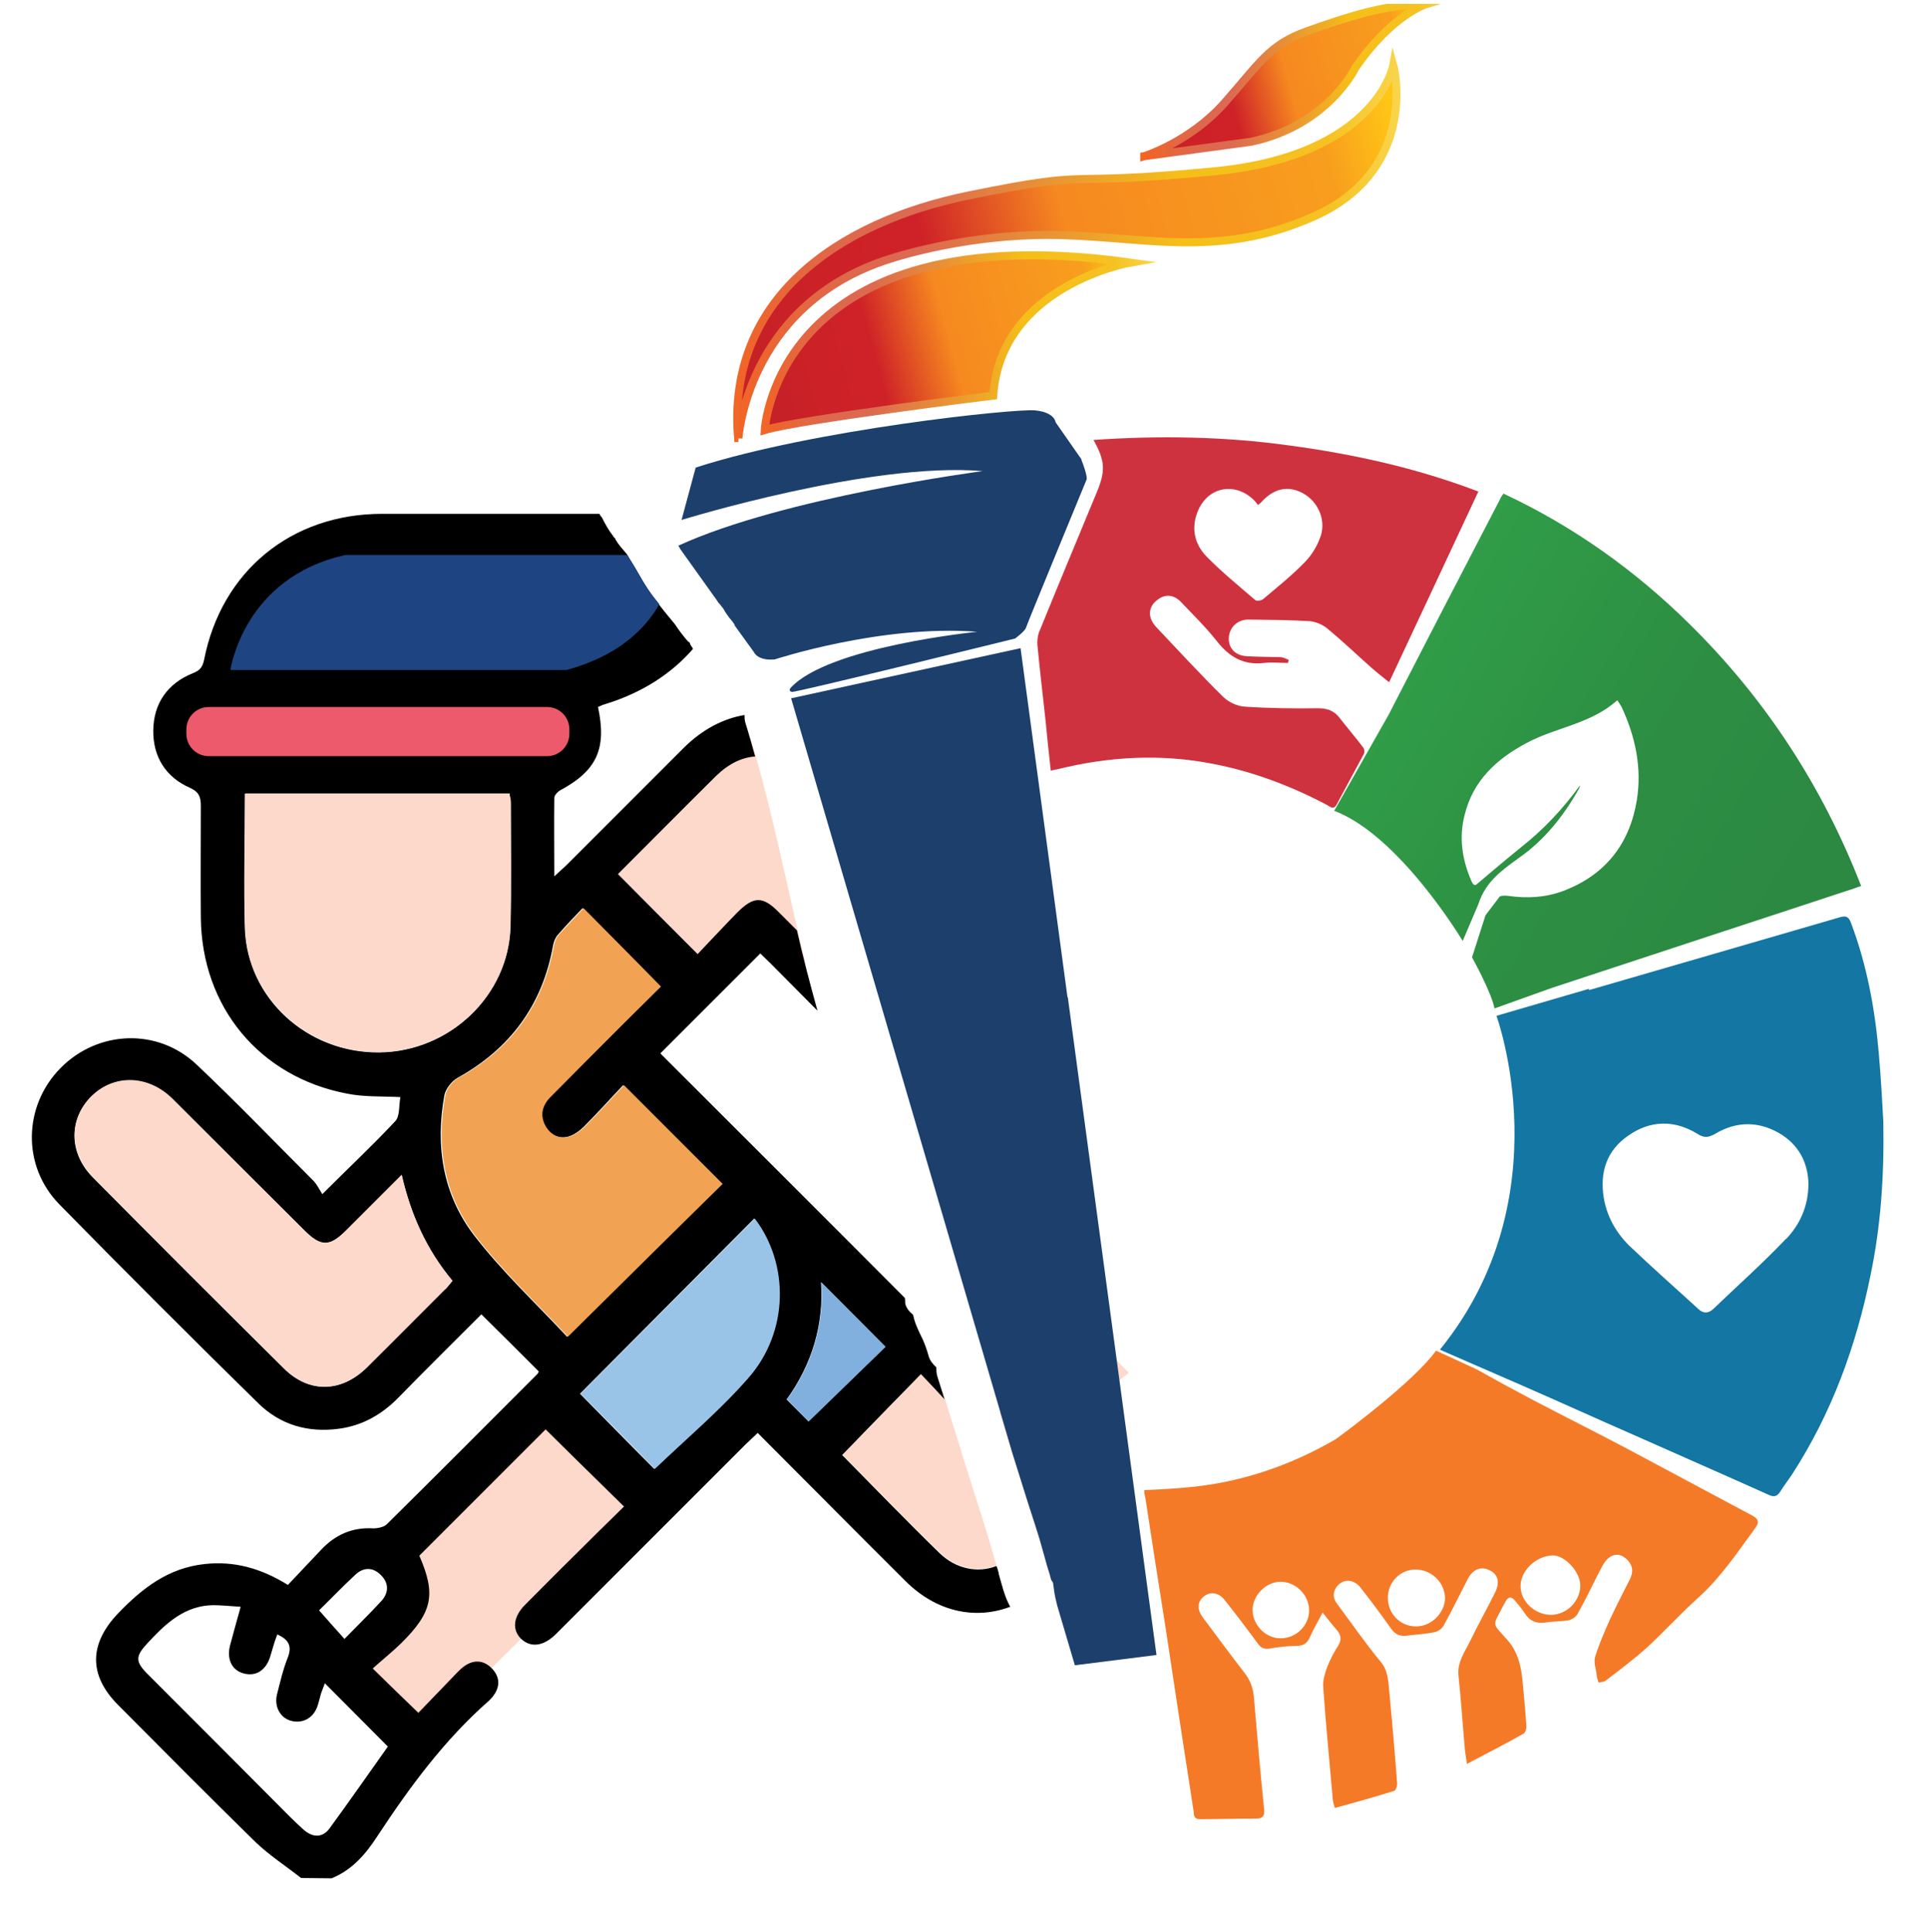 <?xml version="1.0" encoding="UTF-8"?>
<svg id="Layer_1" data-name="Layer 1" xmlns="http://www.w3.org/2000/svg" xmlns:xlink="http://www.w3.org/1999/xlink" viewBox="0 0 60 60.12">
  <defs>
    <style>
      .cls-1 {
        clip-path: url(#clippath);
      }

      .cls-2 {
        fill: none;
      }

      .cls-2, .cls-3, .cls-4, .cls-5, .cls-6, .cls-7, .cls-8, .cls-9, .cls-10, .cls-11, .cls-12, .cls-13, .cls-14 {
        stroke-width: 0px;
      }

      .cls-3 {
        fill: url(#linear-gradient);
      }

      .cls-15 {
        fill: url(#linear-gradient-6);
        stroke: url(#linear-gradient-7);
      }

      .cls-15, .cls-16, .cls-17 {
        stroke-miterlimit: 10;
        stroke-width: .25px;
      }

      .cls-16 {
        fill: url(#linear-gradient-2);
        stroke: url(#linear-gradient-3);
      }

      .cls-17 {
        fill: url(#linear-gradient-4);
        stroke: url(#linear-gradient-5);
      }

      .cls-5 {
        fill: #f47a28;
      }

      .cls-6 {
        fill: #9ac3e8;
      }

      .cls-7 {
        fill: #1c3f6c;
      }

      .cls-8 {
        fill: #1e4581;
      }

      .cls-9 {
        fill: #1376a3;
      }

      .cls-10 {
        fill: #cf323f;
      }

      .cls-11 {
        fill: #81b0de;
      }

      .cls-12 {
        fill: #ed5a6b;
      }

      .cls-13 {
        fill: #f1a353;
      }

      .cls-14 {
        fill: #fdd9cc;
      }
    </style>
    <clipPath id="clippath">
      <rect class="cls-2" y=".12" width="60" height="60"/>
    </clipPath>
    <linearGradient id="linear-gradient" x1="43.22" y1="38.92" x2="56.78" y2="30.7" gradientTransform="translate(0 60.14) scale(1 -1)" gradientUnits="userSpaceOnUse">
      <stop offset="0" stop-color="#309d48"/>
      <stop offset=".46" stop-color="#2d8f43"/>
      <stop offset=".88" stop-color="#2c8942"/>
    </linearGradient>
    <linearGradient id="linear-gradient-2" x1="24.13" y1="48.27" x2="35.11" y2="51.26" gradientTransform="translate(0 60.14) scale(1 -1)" gradientUnits="userSpaceOnUse">
      <stop offset="0" stop-color="#c62127"/>
      <stop offset=".1" stop-color="#cb2127"/>
      <stop offset=".28" stop-color="#cf2228"/>
      <stop offset=".49" stop-color="#f68920"/>
      <stop offset=".89" stop-color="#f89e1e"/>
      <stop offset="1" stop-color="#ffc515"/>
    </linearGradient>
    <linearGradient id="linear-gradient-3" x1="23.67" y1="49.46" x2="35.99" y2="49.46" gradientTransform="translate(0 60.14) scale(1 -1)" gradientUnits="userSpaceOnUse">
      <stop offset="0" stop-color="#f26524"/>
      <stop offset=".04" stop-color="#ec652f"/>
      <stop offset=".11" stop-color="#e36741"/>
      <stop offset=".19" stop-color="#dd684d"/>
      <stop offset=".28" stop-color="#dc6951"/>
      <stop offset=".67" stop-color="#f5bf18"/>
      <stop offset=".89" stop-color="#f5c222"/>
      <stop offset="1" stop-color="#f9d54c"/>
    </linearGradient>
    <linearGradient id="linear-gradient-4" x1="23.48" y1="49.67" x2="43.68" y2="55.17" gradientTransform="translate(0 60.14) scale(1 -1)" gradientUnits="userSpaceOnUse">
      <stop offset="0" stop-color="#c62127"/>
      <stop offset=".1" stop-color="#cb2127"/>
      <stop offset=".28" stop-color="#cf2228"/>
      <stop offset=".49" stop-color="#f68920"/>
      <stop offset=".89" stop-color="#f89e1e"/>
      <stop offset="1" stop-color="#ffc515"/>
    </linearGradient>
    <linearGradient id="linear-gradient-5" x1="22.82" y1="52.45" x2="43.58" y2="52.45" gradientTransform="translate(0 60.14) scale(1 -1)" gradientUnits="userSpaceOnUse">
      <stop offset="0" stop-color="#f26524"/>
      <stop offset=".04" stop-color="#ec652f"/>
      <stop offset=".11" stop-color="#e36741"/>
      <stop offset=".19" stop-color="#dd684d"/>
      <stop offset=".28" stop-color="#dc6951"/>
      <stop offset=".67" stop-color="#f5bf18"/>
      <stop offset=".89" stop-color="#f5c222"/>
      <stop offset="1" stop-color="#f9d54c"/>
    </linearGradient>
    <linearGradient id="linear-gradient-6" x1="35.88" y1="56.42" x2="44.51" y2="58.77" gradientTransform="translate(0 60.14) scale(1 -1)" gradientUnits="userSpaceOnUse">
      <stop offset="0" stop-color="#c62127"/>
      <stop offset=".1" stop-color="#cb2127"/>
      <stop offset=".28" stop-color="#cf2228"/>
      <stop offset=".49" stop-color="#f68920"/>
      <stop offset=".89" stop-color="#f89e1e"/>
      <stop offset="1" stop-color="#ffc515"/>
    </linearGradient>
    <linearGradient id="linear-gradient-7" x1="35.57" y1="57.65" x2="45.21" y2="57.65" gradientTransform="translate(0 60.14) scale(1 -1)" gradientUnits="userSpaceOnUse">
      <stop offset="0" stop-color="#f26524"/>
      <stop offset=".04" stop-color="#ec652f"/>
      <stop offset=".11" stop-color="#e36741"/>
      <stop offset=".19" stop-color="#dd684d"/>
      <stop offset=".28" stop-color="#dc6951"/>
      <stop offset=".67" stop-color="#f5bf18"/>
      <stop offset=".89" stop-color="#f5c222"/>
      <stop offset="1" stop-color="#f9d54c"/>
    </linearGradient>
  </defs>
  <g class="cls-1">
    <g>
      <path class="cls-14" d="m23.35,22.95l-.65.16-4.33,4.15,2.73,3.97,2.58-2.5,1.4,1.28c-.58-2.35-1.03-4.74-1.73-7.06Z"/>
      <path class="cls-14" d="m11,51.92l1.96,2.29,7.48-7.38-3.32-3.33-4.62,5.12-1.5,3.3Z"/>
      <path class="cls-4" d="m31.08,48.95c-.02-.07-.04-.15-.07-.22-.58.23-1.26.09-1.76-.39-1.04-1.01-2.04-2.05-3.04-3.06.79-.82,1.58-1.63,2.44-2.5.26.27.51.54.76.81-.08-.25-.16-.51-.24-.76-.03-.1-.03-.19-.03-.28-.11-.1-.2-.21-.24-.35-.05-.18-.11-.35-.18-.51-.12-.25-.25-.5-.3-.76,0,0,0,0,0-.01-.12-.1-.23-.23-.25-.37,0-.05,0-.11-.01-.16-2.56-2.57-5.1-5.1-7.61-7.61l3.11-3.11c.08.08.2.19.31.3.49.49.98.99,1.47,1.48-.23-.83-.45-1.66-.64-2.5-.18-.18-.36-.36-.55-.55-.51-.52-.79-.52-1.31,0-.42.43-.83.87-1.23,1.29-.87-.87-1.67-1.67-2.48-2.49,1-1,2.02-2.03,3.05-3.05.39-.38.8-.58,1.22-.61-.1-.36-.2-.72-.31-1.07-.02-.08-.02-.15-.02-.22-.66.11-1.3.44-1.89,1.02-1.21,1.21-2.42,2.42-3.63,3.63-.1.1-.22.2-.4.37,0-.88-.01-1.66,0-2.44,0-.08.1-.19.19-.24,1.13-.61,1.45-1.29,1.17-2.59.07-.03.15-.07.23-.09,1.13-.35,2.04-.93,2.72-1.71,0,0-.01-.02-.02-.03,0,0,.01.02.02.02,0,0,0,0,.01,0-.04-.06-.09-.12-.11-.2-.02-.01-.04-.02-.05-.03-.14-.16-.27-.33-.39-.51-.02-.03-.04-.06-.07-.09,0,0,0,0,0,0-.05-.06-.09-.11-.14-.17-.23-.28-.46-.57-.66-.87-.18-.27-.33-.57-.51-.85-.04-.07-.08-.13-.12-.2,0-.02-.03-.04-.04-.06,0,0,0,0,0,0-.12-.14-.24-.27-.33-.43,0-.01,0-.02-.01-.03-.02-.02-.05-.04-.06-.07-.14-.18-.25-.38-.35-.58-.02-.03-.05-.05-.06-.08,0-.01-.01-.02-.02-.03h-6.76c-2.82,0-5,1.78-5.54,4.55-.05.23-.14.33-.35.41-.79.32-1.22.94-1.23,1.78-.01.82.39,1.46,1.15,1.79.28.13.33.29.33.56,0,1.16-.01,2.32,0,3.48.03,2.78,1.83,4.95,4.54,5.47.53.11,1.09.08,1.67.11-.05.26-.01.59-.16.75-.7.75-1.45,1.45-2.27,2.27-.1-.16-.17-.31-.28-.42-1.21-1.21-2.4-2.45-3.64-3.62-1.21-1.14-3.07-1.06-4.23.12-1.16,1.18-1.2,3.05-.03,4.24,2.04,2.08,4.1,4.14,6.18,6.18.69.68,1.55.93,2.52.8.74-.1,1.34-.45,1.85-.97.86-.88,1.73-1.74,2.58-2.59.62.61,1.2,1.19,1.79,1.78-.01,0-.02.05-.05.08-1.56,1.56-3.11,3.12-4.68,4.67-.09.09-.28.13-.42.13-.66-.04-1.19.2-1.63.67-.35.37-.7.74-1.03,1.09-.84-.52-1.67-.75-2.59-.65-1.13.12-1.94.75-2.69,1.53-.91.95-.93,1.93,0,2.86,1.42,1.43,2.84,2.86,4.28,4.27.43.41.94.74,1.41,1.11h-.01s.96.01.96.01c.64-.26,1.06-.75,1.43-1.32,1-1.52,2.08-2.99,3.47-4.21.05-.05.1-.1.14-.16.22-.3.19-.6-.07-.86-.27-.26-.58-.25-.87-.03-.12.09-.23.22-.34.33-.36.37-.71.74-1.06,1.1-.49-.47-.91-.88-1.42-1.38.3-.27.6-.51.88-.78.99-.98,1.09-1.53.57-2.73,1.33-1.33,2.65-2.65,3.93-3.93.79.78,1.6,1.58,2.44,2.4-.52.51-1.05,1.03-1.57,1.55-.51.5-1.01,1.01-1.51,1.51-.37.37-.41.78-.12,1.06.3.28.69.23,1.07-.14.08-.08.15-.15.22-.22,1.9-1.9,3.79-3.79,5.69-5.69.12-.11.24-.23.38-.36,1.56,1.56,3.08,3.1,4.61,4.62.96.95,2.16,1.2,3.25.79-.18-.31-.27-.72-.36-1.03Zm-19.01,5.4c-.57.8-1.18,1.68-1.81,2.54-.23.32-.55.29-.83.03-.28-.25-.54-.52-.81-.79-1.33-1.34-2.66-2.67-3.99-4-.44-.43-.43-.59,0-1.04.55-.59,1.13-1.13,2.01-1.14.25,0,.51.03.85.05-.13.46-.23.83-.33,1.2-.11.42.05.77.41.87.38.11.69-.08.83-.49.04-.12.07-.25.11-.37.03-.11.07-.22.12-.35.33.15.47.34.33.71-.15.37-.24.77-.34,1.16-.09.36.09.71.41.81.35.11.7-.05.84-.42.05-.14.08-.28.12-.42.04-.12.09-.23.12-.32.64.64,1.28,1.29,1.96,1.97Zm-.21-4.52c-.37.4-.75.77-1.14,1.17-.27-.3-.52-.58-.79-.89.34-.33.72-.73,1.12-1.1.26-.25.56-.25.81.01.25.25.24.55,0,.81Zm-.06-17.08c-2.24.02-4.1-1.68-4.18-3.85-.04-1.38,0-2.77,0-4.2h8.23c.02.1.04.18.04.26,0,1.29.02,2.58-.01,3.87-.05,2.15-1.89,3.9-4.08,3.92Zm2.05,7.37l-2.43,2.43c-.79.78-1.79.82-2.58.04-2-1.98-3.98-3.96-5.96-5.96-.75-.76-.74-1.82-.03-2.52.71-.68,1.77-.65,2.52.1,1.37,1.35,2.73,2.72,4.09,4.08.52.52.79.52,1.31,0l1.73-1.73h0c.29,1.26.78,2.34,1.58,3.3-.08.09-.14.18-.22.26Zm3.78,1.46c-.95-1.02-2-2-2.87-3.13-.98-1.27-1.22-2.79-.93-4.37.04-.2.23-.44.41-.54,1.64-.91,2.64-2.27,2.97-4.11.02-.12.07-.25.15-.34.26-.3.53-.58.77-.83.82.83,1.59,1.62,2.41,2.44-.34.34-.75.74-1.16,1.15-.76.76-1.51,1.52-2.27,2.28-.26.27-.35.57-.16.91.15.28.42.41.73.33.18-.05.36-.18.5-.32.43-.43.83-.88,1.21-1.28,1.08,1.07,2.07,2.07,3.07,3.07-1.55,1.54-3.14,3.1-4.81,4.75h-.02Zm5.64,1.3c-.9,1.02-1.95,1.9-2.91,2.83-.75-.75-1.54-1.56-2.31-2.34,1.77-1.78,3.59-3.61,5.42-5.45,1.08,1.41,1.06,3.52-.2,4.96Zm1.21.67c.79-1.1,1.16-2.33,1.07-3.65.66.67,1.33,1.33,2,2.01-.75.72-1.56,1.51-2.39,2.32-.22-.22-.44-.44-.68-.68Z"/>
      <path class="cls-14" d="m7.62,24.69h8.24c0,.1.04.18.04.26,0,1.29.02,2.58-.01,3.87-.05,2.15-1.89,3.9-4.08,3.92-2.23.02-4.1-1.68-4.18-3.85-.05-1.39,0-2.78,0-4.2h0Z"/>
      <path class="cls-13" d="m17.66,41.58c-.95-1.02-2-2-2.87-3.13-.98-1.27-1.22-2.79-.93-4.37.04-.2.22-.44.41-.54,1.64-.91,2.63-2.26,2.97-4.11.02-.12.07-.25.15-.34.26-.29.53-.57.77-.83.82.83,1.6,1.61,2.41,2.44-.34.34-.75.74-1.16,1.15-.76.76-1.52,1.52-2.27,2.28-.26.26-.35.57-.16.91.16.28.43.41.73.33.18-.05.36-.18.5-.32.43-.43.83-.88,1.21-1.28l3.07,3.07c-1.56,1.53-3.14,3.1-4.81,4.75h-.02Z"/>
      <path class="cls-14" d="m12.5,36.56c.29,1.25.78,2.33,1.58,3.29-.08.09-.14.18-.22.26-.81.81-1.61,1.62-2.43,2.43-.79.79-1.8.82-2.58.04-2-1.97-3.99-3.96-5.96-5.96-.75-.76-.75-1.82-.03-2.52.71-.69,1.77-.65,2.52.1,1.36,1.36,2.72,2.72,4.09,4.08.52.52.79.52,1.31,0,.56-.56,1.12-1.12,1.73-1.73h-.01Z"/>
      <path class="cls-14" d="m30.61,47.36c-.41-1.26-.8-2.53-1.19-3.79-.25-.27-.5-.54-.76-.81-.86.89-1.64,1.69-2.44,2.51,1,1.01,2,2.05,3.04,3.05.49.48,1.17.62,1.75.39-.13-.45-.26-.91-.41-1.36Z"/>
      <path class="cls-14" d="m35.13,42.72c-.53-.54-.95-.97-1.39-1.42-.86.87-1.74,1.76-2.63,2.65.28.92.57,1.83.86,2.75.1.32.2.65.3.97.49-.5.97-1.01,1.46-1.52-.51-1.21-.4-1.78.59-2.75.27-.27.59-.5.81-.68Z"/>
      <path class="cls-6" d="m23.49,37.92c1.08,1.42,1.06,3.53-.2,4.96-.89,1.02-1.94,1.9-2.91,2.83-.74-.76-1.54-1.56-2.31-2.34,1.77-1.78,3.58-3.6,5.42-5.45Z"/>
      <path class="cls-11" d="m25.17,44.24c-.21-.22-.43-.44-.68-.69.79-1.1,1.16-2.33,1.07-3.65.67.67,1.33,1.34,2,2.01-.75.73-1.55,1.51-2.4,2.33h.01Z"/>
      <path class="cls-12" d="m17.02,22H6.5c-.39,0-.7.31-.7.7v.13c0,.39.31.7.7.7h10.52c.39,0,.7-.31.7-.7v-.13c0-.39-.31-.7-.7-.7Z"/>
      <path class="cls-8" d="m20.15,18.31c-.18-.27-.33-.57-.51-.85-.04-.06-.08-.13-.11-.19h-8.78c-3.18.7-3.58,3.58-3.58,3.58h10.46c1.62-.44,2.46-1.29,2.89-2.05-.13-.16-.26-.32-.37-.49Z"/>
      <path class="cls-5" d="m30.18,40.12c-.07-.04-.12-.06-.18-.06l.43.2c-.09-.05-.17-.09-.25-.14Z"/>
      <path class="cls-5" d="m54.51,47.15c-1.32-.7-2.63-1.41-3.95-2.11-.97-.51-1.95-1-2.92-1.51-.57-.3-1.12-.6-1.67-.91l-.43-.2-.85-.39c-.69.96-2.84,2.55-3.1,2.74-.02.01-.03.02-.03.02-1.45.84-3,1.36-4.67,1.5-.42.04-.84.06-1.28.08,0,.1.02.19.04.28.2,1.32.41,2.65.62,3.98.29,1.92.58,3.84.88,5.76,0,.12.03.22.19.22.59,0,1.18-.02,1.77-.02.19,0,.25-.09.23-.28-.12-1.17-.22-2.35-.32-3.52-.03-.27-.11-.5-.28-.72-.45-.58-.89-1.18-1.33-1.77-.16-.23-.14-.46.04-.61.21-.18.48-.14.67.11.35.44.69.89,1.02,1.34.1.14.2.19.38.16.27-.05.54-.08.81-.08.22,0,.36-.08.44-.29.11-.24.24-.46.39-.75.17.21.3.38.44.54.13.15.16.3.05.48-.14.22-.26.45-.35.68-.07.2-.14.42-.12.63.08,1.17.2,2.35.3,3.52.01.06.03.13.06.23.63-.17,1.24-.34,1.84-.53.05,0,.1-.14.1-.22-.07-.94-.15-1.87-.24-2.81-.04-.35-.02-.7-.29-1.01-.47-.57-.89-1.18-1.33-1.77-.13-.17-.16-.34-.03-.53.18-.26.52-.27.74,0,.33.42.65.85.96,1.29.13.18.28.25.49.22.29-.04.58-.05.86-.11.11-.02.24-.11.29-.21.26-.47.49-.95.74-1.43.16-.32.42-.42.68-.29.26.12.34.36.18.69-.25.51-.53,1-.77,1.5-.17.35-.42.67-.37,1.1.08.77.13,1.54.2,2.31.01.12.04.24.06.43.62-.33,1.2-.62,1.76-.94.06-.03.1-.16.09-.24-.02-.37-.06-.74-.09-1.11-.05-.56-.09-1.11-.51-1.58-.5-.56-.45-.39-.1-1.09.02-.03.04-.06.05-.09.08-.15.18-.17.29-.04.11.13.22.26.31.4.15.24.36.33.65.29.23-.04.47-.03.71-.07.1-.02.23-.1.28-.19.23-.41.44-.84.65-1.26.08-.14.14-.29.24-.41.22-.25.49-.23.7.02.15.18.14.37.04.57-.21.41-.42.82-.62,1.25-.17.38-.34.77-.46,1.16-.05.17.03.38.05.57,0,.08.04.16.06.23.08-.02.17-.02.23-.07.43-.33.86-.65,1.26-1.01.56-.51,1.07-1.08,1.64-1.59.68-.62,1.19-1.38,1.73-2.12.14-.18.14-.3-.1-.42Zm-14.65,3.83c-.46.01-.87-.4-.88-.87,0-.46.4-.88.87-.89.47,0,.89.41.89.89s-.41.87-.88.87Zm4.2-.37c-.49,0-.87-.4-.87-.89s.39-.88.86-.88c.5,0,.92.41.92.9-.01.46-.44.88-.91.87Zm4.22-.36c-.5.01-.96-.41-.96-.89s.47-.94,1-.96c.38,0,.85.5.86.93,0,.49-.41.91-.9.92Z"/>
      <path class="cls-3" d="m57.92,27.57c-.13.04-.24.09-.35.12-3.1,1.02-6.18,2.03-9.27,3.05l-1.79.64c-.1-.51-.7-1.59-.7-1.59l.42-1.31.32-.42.12-.16c.08-.04.19-.03.28-.02.58.08,1.16.05,1.71-.16,1.31-.5,2.06-1.47,2.28-2.83.16-1.01-.05-1.98-.48-2.9-.03-.05-.06-.1-.13-.2-.82.74-1.91.84-2.82,1.33-.93.49-1.67,1.17-1.93,2.24-.18.69-.08,1.38.2,2.03.01.03.03.07.05.1,0,.02.04.03.05.05.03-.01.05,0,.06-.01.46-.39.92-.78,1.39-1.16.7-.55,1.31-1.2,1.84-1.93,0,.03-.02.07-.03.1-.48.85-1.08,1.61-1.89,2.17-.51.37-1.02.73-1.24,1.42l-.49,1.15s-1.96-3.28-4-4.05l1.69-2.98c1.15-2.24,2.31-4.48,3.47-6.71.02-.06.06-.11.11-.18,2.18,1.02,4.1,2.39,5.8,4.07,2.35,2.32,4.12,5.03,5.33,8.14Z"/>
      <path class="cls-10" d="m46,15.31c-.93,1.99-1.84,3.94-2.77,5.92-.2-.16-.39-.31-.56-.46-.45-.4-.89-.82-1.36-1.21-.14-.12-.36-.21-.54-.23-.64-.04-1.28-.04-1.92-.05-.34,0-.59.24-.61.57-.01.32.2.55.56.57.35.02.7.02,1.05.03.08,0,.16.05.25.08,0,.03,0,.06-.02.1-.25,0-.5-.03-.74,0-.65.08-1.1-.2-1.48-.69-.34-.43-.74-.82-1.12-1.22-.21-.21-.46-.23-.67-.09-.24.15-.34.39-.25.63.03.09.09.17.15.24.69.73,1.38,1.48,2.1,2.19.17.16.44.29.67.3.76.05,1.53.06,2.29.05.28,0,.49.08.66.3.24.31.5.61.74.93.03.04.04.13.02.18-.28.53-.57,1.05-.85,1.58-.09.18-.2.08-.3.02-1.12-.59-2.3-1.04-3.55-1.28-1.63-.32-3.24-.23-4.85.17-.06.01-.12.02-.2.04-.06-.56-.12-1.09-.17-1.63-.08-.74-.17-1.48-.24-2.23-.02-.17,0-.37.08-.53.58-1.43,1.18-2.86,1.77-4.29.27-.66.25-.96-.11-1.61,2.04-.14,4.06-.11,6.08.17,2.01.27,3.97.7,5.91,1.44h-.02Zm-6.85.41c-.04-.06-.07-.1-.11-.14-.58-.59-1.44-.45-1.76.32-.22.53-.11,1.03.27,1.42.47.48,1,.91,1.51,1.35.04.04.19.02.24-.02.44-.37.9-.74,1.3-1.15.22-.22.4-.52.5-.82.17-.51-.09-1.08-.55-1.33s-.91-.16-1.31.29c-.02.02-.04.03-.1.08h.01Z"/>
      <path class="cls-7" d="m33.66,14.3l-.81-1.16s-.02-.31-.64-.37-6.88.59-10.56,1.78l-.44,1.63s5.89-1.82,9.37-1.52c0,0-6.18.81-9.47,2.32.02.04.05.08.07.12l1.05,1.47s.02.03.03.04c.02.03.05.07.08.12l.03.04s0,0,.03.03c.02.03.05.06.07.09.05.05.07.11.11.17l.12.17s0,0,0,0c0,0,.02.02.02.02.04.05.09.11.13.17,0,0,0,.01.01.02,0,0,0,.02,0,.02l.6.83s.11.28.65.23c0,0,3.31-1.09,6.3-.86,0,0-4.64.46-5.81,1.75,0,0-.08.1.05.12.13.02,6.94-1.66,6.94-1.66,0,0,.31-.23.34-.34.03-.11,1.89-4.62,1.89-4.62,0,0,.02-.13-.17-.61Z"/>
      <path class="cls-7" d="m33.22,31.03l-1.46-10.86-7.14,1.56,6.88,23.47c.16.5.31,1,.47,1.5.18.55.36,1.09.51,1.65.06.22.12.44.19.65,0,.02.04.14.05.19,0,0,0,0,0,0,0,0,0,0,0-.03.01.03.03.06.05.09.05.34.03.3.13.71l.55,1.86,2.54-.32-2.76-20.47Z"/>
      <path class="cls-16" d="m23.8,13.38s.35-6.74,11.38-5.21c0,0-4.04.7-4.27,4.14,0,0-5.99.74-7.11,1.07Z"/>
      <path class="cls-17" d="m22.98,13.64s.25-4.04,4.49-5.51c0,0,2.22-.81,5.11-.82,2.89,0,5.24.8,8.32-.58,3.08-1.38,2.57-4.31,2.46-4.7,0,0-.5,2.81-5.56,3.3-5.06.49-3.51-.09-7.64.75-4.13.84-7.55,3.25-7.19,7.55h.01Z"/>
      <path class="cls-15" d="m35.61,4.86s1.42-.44,2.5-1.66c1.08-1.22,1.38-1.81,2.57-2.23,1.19-.42,2.41-.84,3.7-.84,0,0-1.07.33-2.2,1.98,0,0-.85,1.79-3.24,2.3l-3.33.45Z"/>
      <path class="cls-9" d="m58.47,32.79c-.12-1.39-.37-2.76-.87-4.08-.07-.18-.14-.22-.33-.17-2.6.76-5.21,1.51-7.82,2.27v-.04l-2.88.84s2.08,5.66-1.76,10.39l2.55,1.11c1.17.51,2.33,1.04,3.5,1.55,1.39.62,2.79,1.23,4.19,1.86.16.07.25.05.35-.1.11-.18.25-.36.37-.54,1.23-1.9,1.99-3.98,2.44-6.19.31-1.49.43-3,.4-4.78-.03-.54-.07-1.33-.14-2.12Zm-2.89,5.76c-.72.76-1.51,1.46-2.27,2.19-.14.13-.3.14-.45,0-.72-.66-1.46-1.31-2.17-1.99-.4-.4-.68-.89-.78-1.47-.13-.8.09-1.48.76-1.94.68-.48,1.43-.5,2.15-.06.21.14.35.12.56,0,.64-.38,1.31-.4,1.97-.03.63.36.91.93.93,1.57,0,.72-.27,1.29-.7,1.74Z"/>
    </g>
  </g>
</svg>